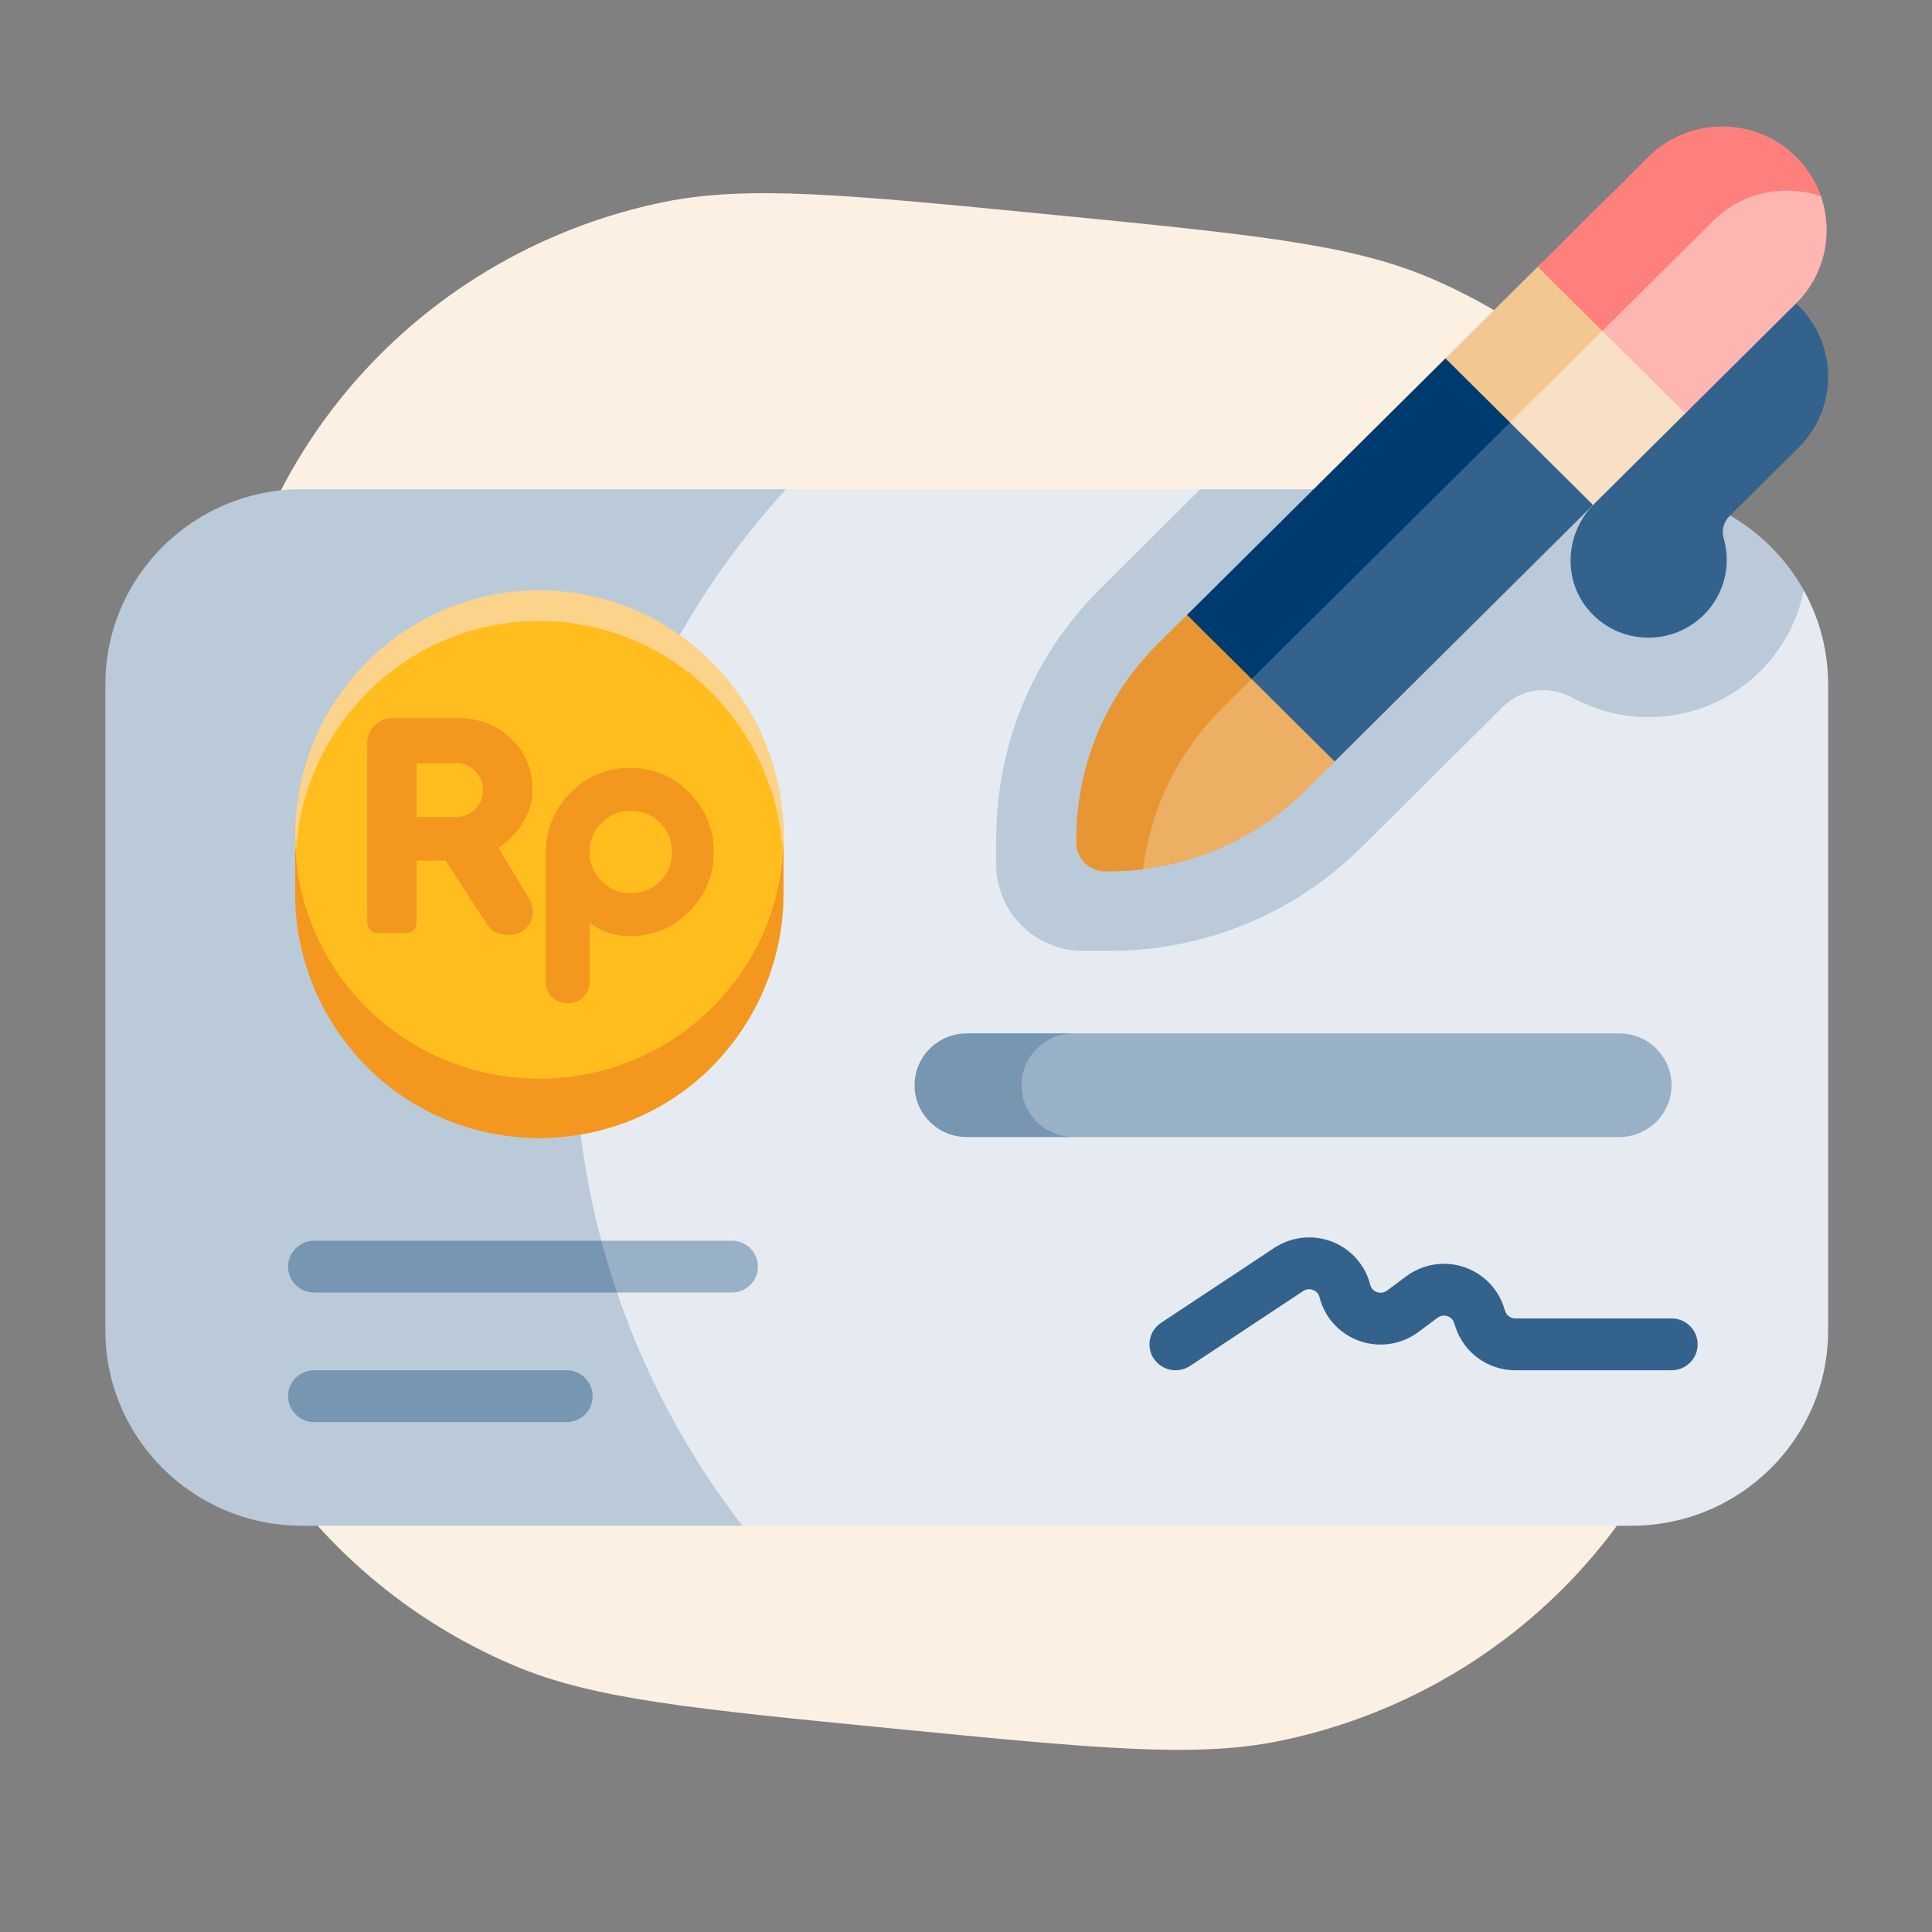<svg width="72" height="72" viewBox="0 0 72 72" fill="none" xmlns="http://www.w3.org/2000/svg">
<rect x="0" y="0" width="72" height="72" fill="#808080" stroke="none"/>
<path d="M7.521 33.393C8.266 26.041 8.639 22.365 9.897 19.477C12.564 13.354 18.099 8.895 24.728 7.532C27.855 6.889 31.592 7.255 39.066 7.988C46.54 8.721 50.277 9.087 53.213 10.325C59.438 12.948 63.97 18.394 65.356 24.915C66.009 27.991 65.637 31.667 64.892 39.019C64.147 46.371 63.774 50.047 62.516 52.936C59.849 59.059 54.313 63.517 47.685 64.88C44.558 65.523 40.821 65.157 33.347 64.424C25.873 63.691 22.136 63.325 19.2 62.087C12.975 59.464 8.443 54.018 7.057 47.498C6.404 44.422 6.776 40.745 7.521 33.393Z" fill="#FCF0E3"/>
<path d="M44.735 18.232H29.289C8.364 18.232 8.364 56.86 27.668 56.86H60.801C64.848 56.86 68.129 53.602 68.129 49.585V25.507C68.129 24.234 67.799 23.037 67.22 21.996L44.735 18.232Z" fill="#E5EBF1"/>
<path d="M64.475 19.212C56.484 18.708 49.577 18.267 48.954 18.232H44.735L41.028 21.913C38.512 24.41 37.127 27.731 37.127 31.263V32.219C37.127 33.996 38.578 35.437 40.368 35.437H41.331C44.888 35.437 48.233 34.061 50.75 31.563L56.023 26.328C56.7 25.656 57.739 25.532 58.578 25.992C59.445 26.467 60.428 26.725 61.433 26.725H61.433C63.009 26.725 64.491 26.116 65.606 25.009C66.453 24.168 66.999 23.113 67.22 21.996C66.576 20.84 65.625 19.875 64.475 19.212Z" fill="#BACAD9"/>
<path d="M29.29 18.232H11.255C7.209 18.232 3.927 21.49 3.927 25.507V49.585C3.927 53.602 7.209 56.86 11.255 56.86H27.668C23.74 51.775 21.403 45.415 21.403 38.512C21.403 30.705 24.39 23.59 29.29 18.232Z" fill="#BACAD9"/>
<path d="M67.028 11.398C68.497 12.856 68.497 15.22 67.028 16.678L64.455 19.232C64.238 19.448 64.149 19.763 64.235 20.056C64.522 21.038 64.276 22.141 63.496 22.915C62.331 24.072 60.427 24.046 59.295 22.839C58.217 21.689 58.3 19.881 59.418 18.769C56.618 15.7 64.238 8.962 66.936 11.306L67.028 11.398Z" fill="#33628D"/>
<path d="M59.37 18.818C61.339 16.863 60.905 17.294 62.809 15.403C64.138 14.084 63.132 11.877 61.541 10.518C59.477 8.469 52.414 15.481 54.478 17.529C55.848 19.107 58.062 20.116 59.37 18.818Z" fill="#F8E0C4"/>
<path d="M61.54 10.518C60.194 9.368 58.429 8.826 57.305 9.942L53.867 13.355C52.761 14.453 53.317 16.195 54.477 17.53C57.051 14.975 59.617 12.427 61.54 10.518Z" fill="#F2C791"/>
<path d="M49.74 28.378C52.788 25.353 49.299 23.151 47.681 21.819C46.337 23.152 45.166 24.316 44.307 25.168C42.67 26.793 41.043 30.894 42.598 32.395C44.872 32.116 47.003 31.095 48.64 29.469L49.74 28.378Z" fill="#EDAF64"/>
<path d="M48.919 23.048C47.55 21.921 45.637 21.526 44.238 22.915L43.138 24.007C41.2 25.931 40.111 28.541 40.111 31.263V31.404C40.111 31.996 40.594 32.476 41.19 32.476H41.333C41.758 32.476 42.181 32.447 42.599 32.395C42.88 30.137 43.909 28.022 45.545 26.397C46.404 25.544 47.576 24.381 48.919 23.048Z" fill="#E79633"/>
<path d="M66.936 11.306C68.027 10.225 68.329 8.664 67.861 7.314C65.907 5.374 63.652 5.888 62.564 6.968L59.395 10.114L59.713 12.331L62.808 15.404L66.936 11.306Z" fill="#FFB5B2"/>
<path d="M63.84 8.235C64.928 7.155 66.499 6.848 67.862 7.314C67.675 6.776 67.367 6.271 66.936 5.845C65.416 4.336 62.953 4.336 61.433 5.845L57.306 9.942L59.713 12.332C61.473 10.585 62.951 9.117 63.84 8.235Z" fill="#FE807C"/>
<path d="M59.368 18.818L56.274 15.745C53.981 13.469 44.351 23.029 46.644 25.305L49.739 28.378L59.368 18.818Z" fill="#33628D"/>
<path d="M56.274 15.745L53.867 13.355C52.672 14.541 45.353 21.807 44.237 22.915L46.644 25.305C49.071 22.897 52.817 19.177 56.274 15.745Z" fill="#003B70"/>
<path d="M62.293 40.443C62.293 39.377 61.422 38.512 60.348 38.512H40.014C37.127 38.512 36.288 39.379 36.288 40.443C36.288 41.509 36.709 42.374 40.014 42.374H60.348C61.422 42.374 62.293 41.507 62.293 40.443Z" fill="#99B1C6"/>
<path d="M38.069 40.443C38.069 39.379 38.941 38.512 40.015 38.512H36.029C34.955 38.512 34.083 39.379 34.083 40.443C34.083 41.509 34.955 42.374 36.029 42.374H40.015C38.941 42.374 38.069 41.509 38.069 40.443Z" fill="#7696B2"/>
<path d="M43.001 50.636C42.703 50.192 42.824 49.592 43.271 49.297L47.489 46.505C48.123 46.086 48.925 45.998 49.636 46.272C50.345 46.544 50.879 47.144 51.063 47.877C51.108 48.056 51.241 48.127 51.316 48.154C51.391 48.18 51.54 48.208 51.69 48.097L52.406 47.564C53.007 47.116 53.794 46.981 54.511 47.204C55.228 47.426 55.798 47.981 56.036 48.688L56.095 48.866C56.148 49.025 56.3 49.134 56.472 49.134H62.293C62.831 49.134 63.266 49.567 63.266 50.1C63.266 50.633 62.831 51.066 62.293 51.066H56.472C55.461 51.066 54.568 50.426 54.248 49.474L54.189 49.297C54.134 49.133 54.004 49.07 53.931 49.047C53.858 49.025 53.715 49.003 53.573 49.108L52.856 49.643C52.223 50.112 51.403 50.235 50.662 49.973C49.921 49.71 49.365 49.101 49.175 48.344C49.132 48.172 49.005 48.1 48.933 48.073C48.861 48.045 48.717 48.013 48.568 48.112L44.35 50.904C43.905 51.198 43.3 51.081 43.001 50.636Z" fill="#33628D"/>
<path d="M27.274 46.237H22.411C20.545 46.72 21.232 48.024 22.995 48.169H27.273C27.811 48.169 28.246 47.736 28.246 47.203C28.246 46.669 27.811 46.237 27.274 46.237Z" fill="#99B1C6"/>
<path d="M11.709 46.237C11.172 46.237 10.736 46.67 10.736 47.203C10.736 47.736 11.172 48.169 11.709 48.169H22.995C22.779 47.534 22.584 46.89 22.411 46.237H11.709V46.237Z" fill="#7696B2"/>
<path d="M21.113 52.997H11.709C11.172 52.997 10.736 52.565 10.736 52.031C10.736 51.498 11.172 51.066 11.709 51.066H21.113C21.65 51.066 22.085 51.498 22.085 52.031C22.085 52.565 21.65 52.997 21.113 52.997Z" fill="#7696B2"/>
<path d="M29.199 33.319L29.199 30.474C29.199 35.504 25.127 39.577 20.099 39.577C15.072 39.577 10.999 35.504 10.999 30.474L10.999 33.319C10.999 34.773 11.349 36.142 11.953 37.36C12.197 37.85 12.482 38.314 12.806 38.749C13.237 39.327 13.729 39.858 14.283 40.32C14.77 40.725 15.301 41.078 15.867 41.375C16.973 41.957 18.214 42.312 19.53 42.393C19.719 42.405 19.907 42.422 20.099 42.422C20.291 42.422 20.479 42.405 20.668 42.393C21.984 42.312 23.225 41.958 24.331 41.375C24.896 41.078 25.428 40.725 25.915 40.32C26.469 39.859 26.961 39.327 27.392 38.749C27.716 38.314 28.001 37.85 28.245 37.36C28.849 36.142 29.199 34.773 29.199 33.319Z" fill="#F4971E"/>
<path d="M20.099 22.139C15.072 22.139 10.999 26.18 10.999 31.169C10.999 36.158 15.072 40.199 20.099 40.199C25.127 40.199 29.199 36.158 29.199 31.169C29.199 26.18 25.127 22.139 20.099 22.139Z" fill="#FFBE1D"/>
<path d="M20.099 23.144C24.934 23.144 28.875 26.936 29.17 31.725C29.181 31.535 29.199 31.346 29.199 31.153C29.199 26.096 25.127 22 20.099 22C15.072 22 10.999 26.096 10.999 31.153C10.999 31.346 11.017 31.535 11.028 31.725C11.323 26.936 15.264 23.144 20.099 23.144Z" fill="#FCD38B"/>
<path d="M23.474 28.615C24.336 28.615 25.073 28.92 25.683 29.531C26.294 30.141 26.599 30.885 26.599 31.763C26.599 32.626 26.294 33.362 25.683 33.973C25.073 34.583 24.336 34.889 23.474 34.889C22.909 34.889 22.409 34.721 21.974 34.385L21.974 36.583C21.974 36.82 21.893 37.011 21.733 37.156C21.581 37.308 21.39 37.385 21.161 37.385C20.924 37.385 20.726 37.308 20.565 37.156C20.413 37.011 20.336 36.82 20.336 36.583L20.336 31.855C20.336 30.939 20.642 30.172 21.252 29.553C21.863 28.928 22.603 28.615 23.474 28.615ZM23.508 33.286C23.935 33.286 24.298 33.141 24.596 32.851C24.893 32.553 25.042 32.191 25.042 31.763C25.042 31.328 24.893 30.962 24.596 30.664C24.298 30.366 23.935 30.218 23.508 30.218C23.088 30.218 22.726 30.366 22.42 30.664C22.122 30.962 21.974 31.328 21.974 31.763C21.974 32.183 22.122 32.542 22.42 32.839C22.726 33.137 23.088 33.286 23.508 33.286Z" fill="#F4971E"/>
<path d="M19.674 33.412C19.796 33.61 19.857 33.797 19.857 33.973C19.857 34.225 19.769 34.434 19.593 34.602C19.425 34.763 19.208 34.843 18.941 34.843C18.59 34.843 18.338 34.728 18.185 34.499L16.605 32.072L15.529 32.072L15.529 34.385C15.529 34.6 15.355 34.774 15.14 34.774L14.571 34.774L14.075 34.774C13.86 34.774 13.686 34.6 13.686 34.385L13.686 27.676C13.686 27.424 13.777 27.21 13.96 27.035C14.144 26.851 14.361 26.76 14.613 26.76L17.029 26.76C17.846 26.76 18.517 27.015 19.044 27.527C19.578 28.031 19.845 28.676 19.845 29.462C19.845 29.866 19.727 30.263 19.49 30.652C19.261 31.034 18.956 31.351 18.575 31.603L19.674 33.412ZM17.006 30.446C17.281 30.446 17.514 30.351 17.704 30.16C17.903 29.962 18.002 29.721 18.002 29.439C18.002 29.164 17.903 28.931 17.704 28.741C17.514 28.542 17.281 28.443 17.006 28.443L15.529 28.443L15.529 30.446L17.006 30.446Z" fill="#F4971E"/>
</svg>
